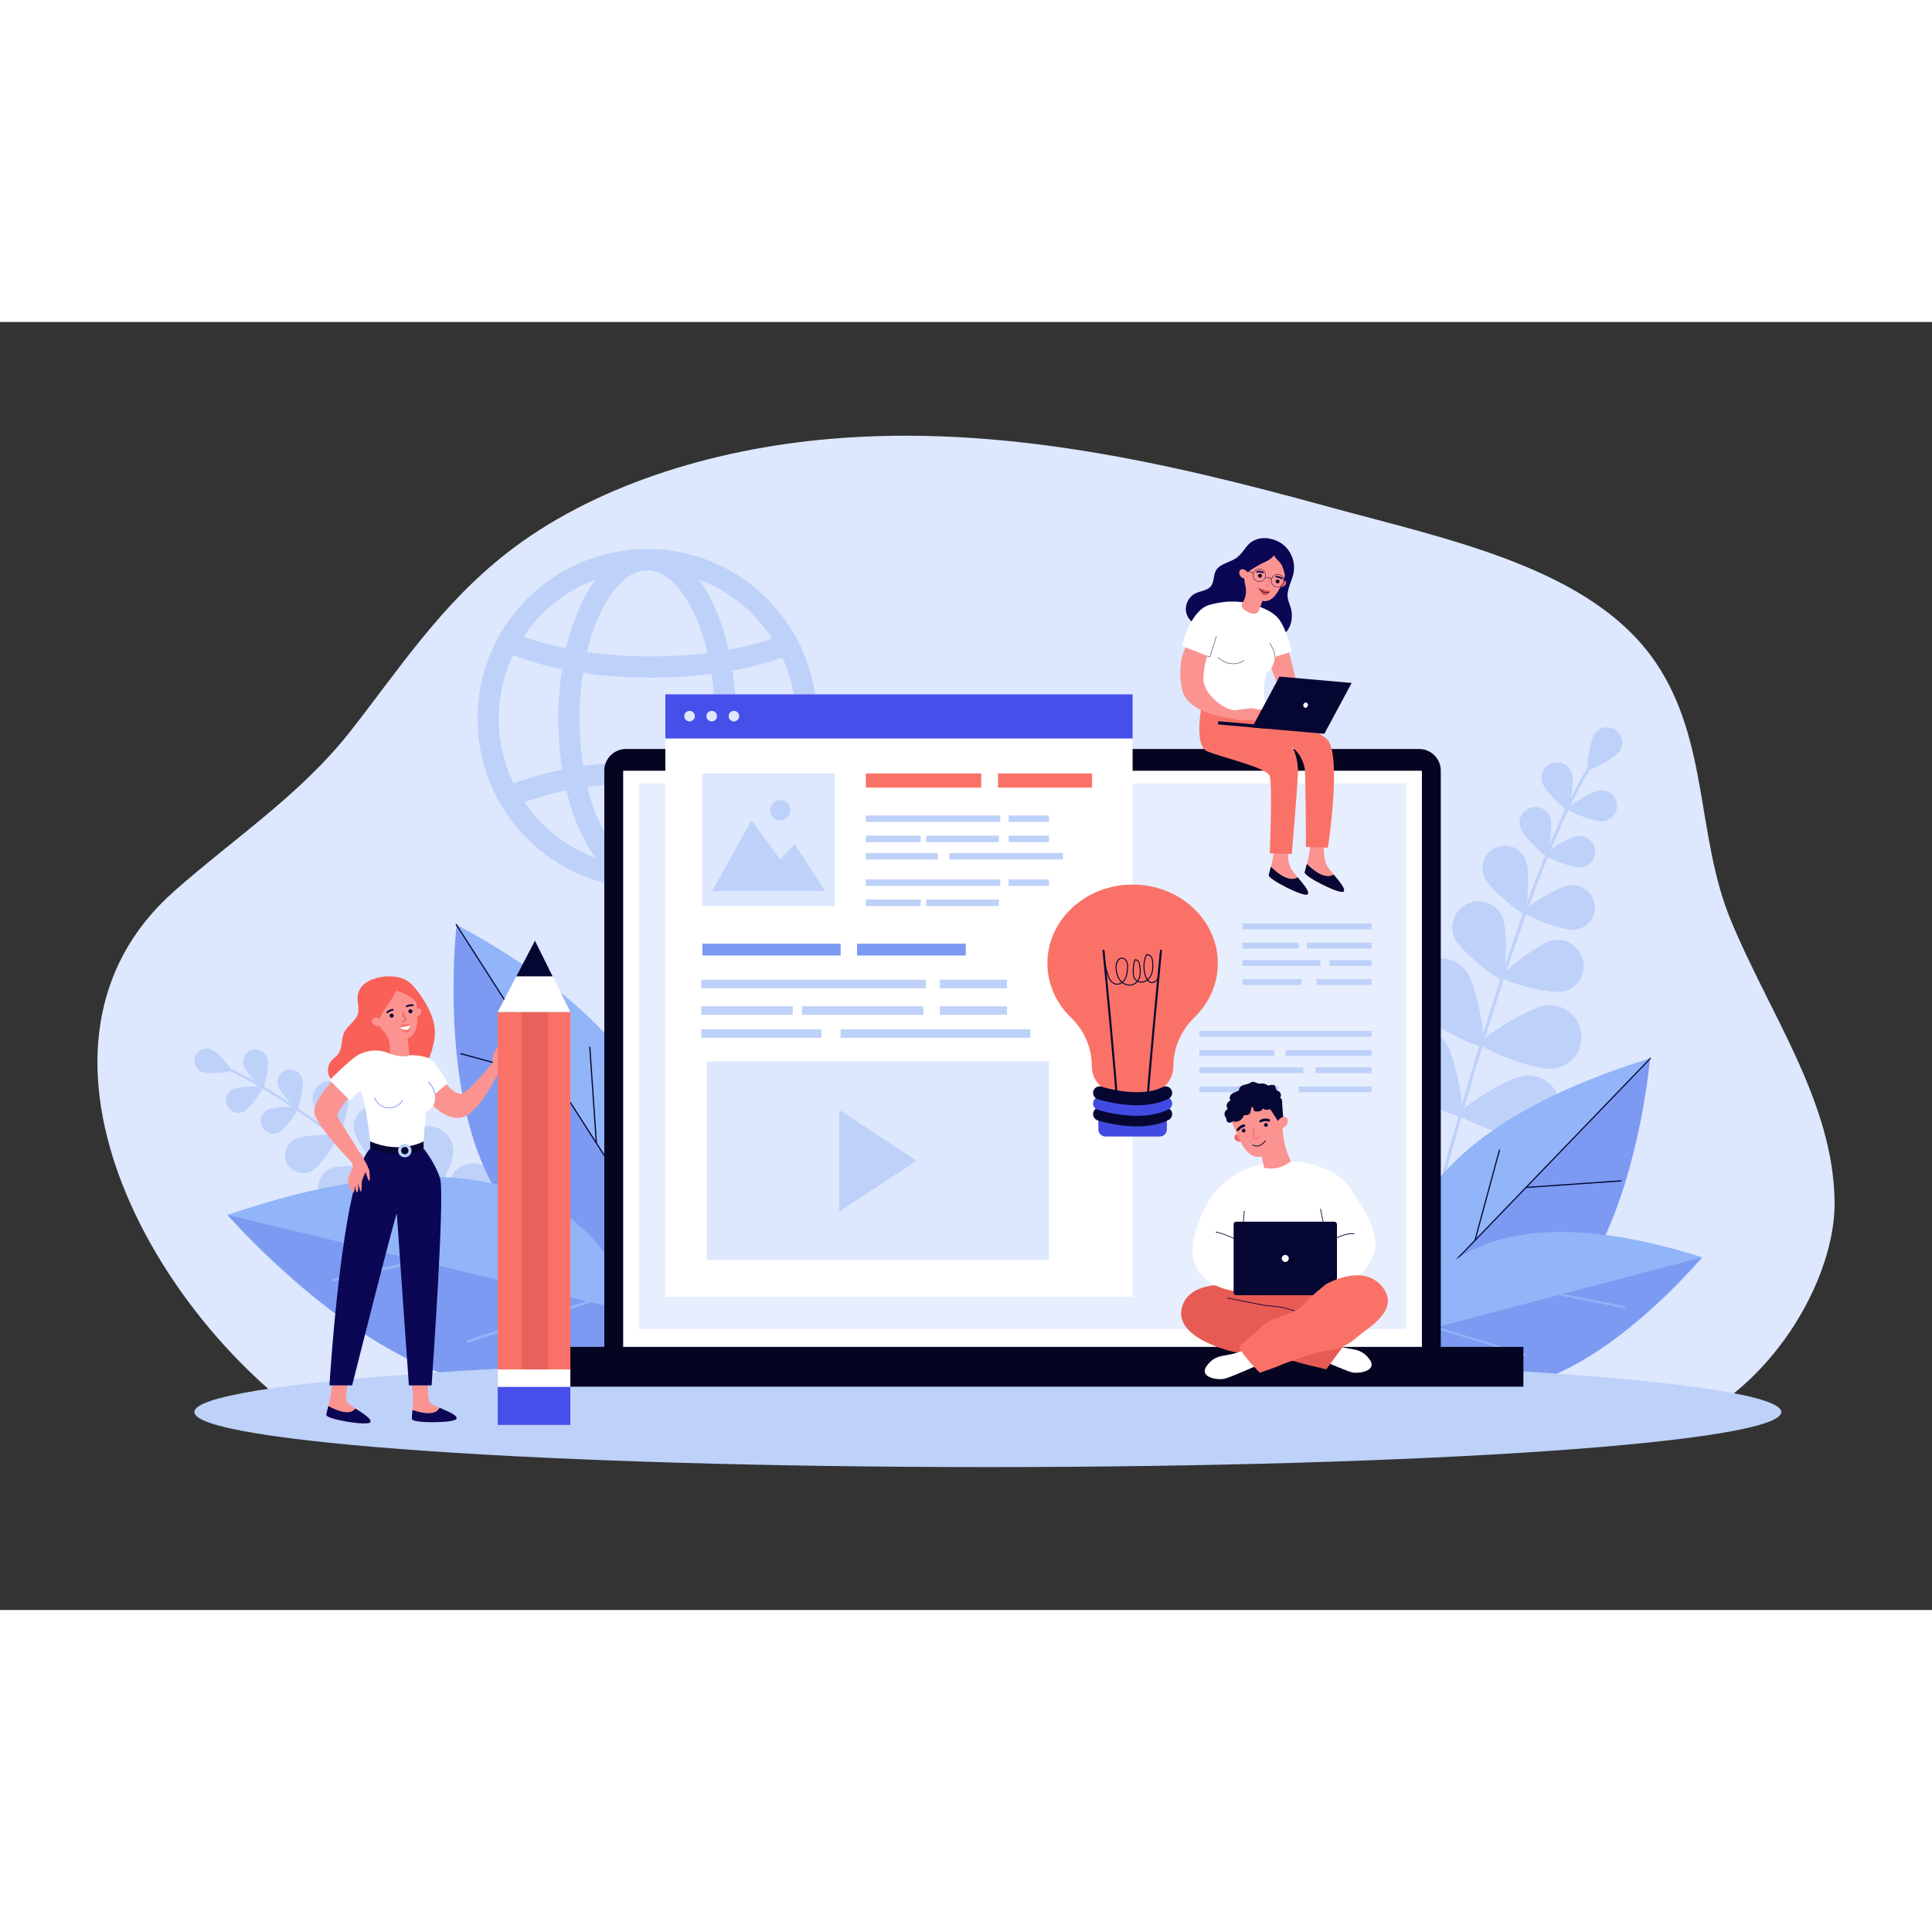 <svg width="1000" height="1000" viewBox="0 0 3000 2000" fill="none" xmlns="http://www.w3.org/2000/svg">
<rect x="0" y="0" width="3000" height="2000" fill="#333333" stroke="none"/>
<g id="AdobeStock_361853845 (2) [Converted]-01 1">
<g id="Group">
<path id="Vector" d="M2463.57 1744.76C2700.44 1748.89 2848.94 1513.57 2848.72 1368.89C2848.48 1212.6 2746.87 1073.47 2687.08 927.66C2634.1 798.47 2653.53 651.81 2571.78 529.88C2472.33 381.58 2248.8 338 2058.62 285.76C1812.77 218.23 1553.73 158.67 1288.4 181.56C1101.48 197.69 918.07 256.51 787.3 358.52C684.4 438.79 619.06 539.96 544.42 635.06C467.18 733.47 367.33 798.55 271.05 883.31C1.46 1120.66 234.07 1548.12 505.08 1724.23C505.07 1724.24 2462.77 1744.75 2463.57 1744.76Z" fill="#DDE7FE"/>
<g id="leafs-right">
<path id="Vector_2" d="M2234.04 1354.05C2233.88 1354.04 2233.72 1354.01 2233.56 1353.97C2232.28 1353.62 2231.52 1352.3 2231.87 1351.02C2322.74 1016.66 2407.23 780.06 2469.76 684.81C2471.15 682.69 2472.15 681.17 2472.53 680.4C2473.12 679.21 2474.56 678.72 2475.74 679.3C2476.93 679.89 2477.42 681.32 2476.84 682.51C2476.33 683.55 2475.37 685.02 2473.77 687.44C2411.51 782.29 2327.24 1018.4 2236.5 1352.28C2236.21 1353.41 2235.16 1354.12 2234.04 1354.05Z" fill="#BDD1F9"/>
<path id="Vector_3" d="M2514.66 666.54C2507.24 677.24 2468.98 697.54 2465.93 695.42C2462.88 693.3 2468.49 650.36 2475.91 639.66C2483.33 628.96 2498.02 626.3 2508.73 633.72C2519.43 641.15 2522.09 655.84 2514.66 666.54Z" fill="#BDD1F9"/>
<path id="Vector_4" d="M2440.66 700.45C2444.83 713.1 2437.86 756.86 2434.25 758.05C2430.64 759.24 2399.01 728.21 2394.84 715.56C2390.67 702.91 2397.54 689.27 2410.2 685.09C2422.84 680.92 2436.49 687.79 2440.66 700.45Z" fill="#BDD1F9"/>
<path id="Vector_5" d="M2488.91 775.35C2475.64 776.56 2434.58 759.92 2434.23 756.13C2433.88 752.34 2471.24 728.51 2484.51 727.3C2497.78 726.08 2509.52 735.86 2510.74 749.12C2511.95 762.4 2502.18 774.14 2488.91 775.35Z" fill="#BDD1F9"/>
<path id="Vector_6" d="M2332.63 923.33C2341.88 943.69 2338.16 1017.97 2332.35 1020.61C2326.54 1023.25 2268.15 977.19 2258.89 956.83C2249.64 936.47 2258.64 912.46 2279.01 903.21C2299.37 893.97 2323.38 902.97 2332.63 923.33Z" fill="#BDD1F9"/>
<path id="Vector_7" d="M2426.71 1039.6C2404.79 1044.03 2333.26 1023.68 2331.99 1017.42C2330.73 1011.16 2388.75 964.64 2410.67 960.21C2432.59 955.78 2453.95 969.96 2458.38 991.88C2462.81 1013.81 2448.63 1035.17 2426.71 1039.6Z" fill="#BDD1F9"/>
<path id="Vector_8" d="M2276.72 1007.83C2293.25 1029.64 2308.81 1119.31 2302.59 1124.03C2296.36 1128.75 2214.25 1089.5 2197.73 1067.68C2181.2 1045.87 2185.49 1014.78 2207.3 998.26C2229.11 981.73 2260.19 986.02 2276.72 1007.83Z" fill="#BDD1F9"/>
<path id="Vector_9" d="M2410.87 1159.71C2383.63 1162.34 2299.12 1128.56 2298.37 1120.79C2297.62 1113.01 2374.1 1063.69 2401.34 1061.06C2428.58 1058.43 2452.8 1078.38 2455.43 1105.62C2458.07 1132.87 2438.11 1157.08 2410.87 1159.71Z" fill="#BDD1F9"/>
<path id="Vector_10" d="M2243.63 1116.96C2260.16 1138.77 2275.72 1228.44 2269.5 1233.16C2263.27 1237.88 2181.16 1198.63 2164.64 1176.81C2148.11 1155 2152.4 1123.91 2174.21 1107.39C2196.02 1090.86 2227.11 1095.14 2243.63 1116.96Z" fill="#BDD1F9"/>
<path id="Vector_11" d="M2377.79 1268.84C2350.55 1271.47 2266.04 1237.69 2265.29 1229.92C2264.54 1222.15 2341.02 1172.82 2368.27 1170.19C2395.51 1167.56 2419.73 1187.51 2422.36 1214.75C2424.98 1241.99 2405.03 1266.21 2377.79 1268.84Z" fill="#BDD1F9"/>
<path id="Vector_12" d="M2168.4 1254.98C2191.99 1268.86 2240.54 1345.83 2236.58 1352.57C2232.62 1359.31 2141.75 1354.29 2118.16 1340.41C2094.57 1326.53 2086.69 1296.16 2100.57 1272.57C2114.44 1248.98 2144.81 1241.1 2168.4 1254.98Z" fill="#BDD1F9"/>
<path id="Vector_13" d="M2348.83 1376.67C2322.13 1382.68 2234.06 1359.74 2232.35 1352.12C2230.63 1344.5 2300.35 1286 2327.05 1279.99C2353.75 1273.97 2380.27 1290.74 2386.29 1317.44C2392.29 1344.13 2375.52 1370.65 2348.83 1376.67Z" fill="#BDD1F9"/>
<path id="Vector_14" d="M2407.36 769.84C2411.6 782.7 2404.52 827.15 2400.85 828.36C2397.18 829.57 2365.04 798.04 2360.81 785.19C2356.57 772.33 2363.56 758.47 2376.41 754.24C2389.26 749.99 2403.12 756.98 2407.36 769.84Z" fill="#BDD1F9"/>
<path id="Vector_15" d="M2454.65 846.81C2441.17 848.04 2399.45 831.13 2399.1 827.28C2398.75 823.43 2436.7 799.22 2450.18 797.99C2463.66 796.76 2475.59 806.68 2476.82 820.16C2478.06 833.65 2468.13 845.58 2454.65 846.81Z" fill="#BDD1F9"/>
<path id="Vector_16" d="M2368.95 834.48C2376.45 852.19 2371.6 915.96 2366.54 918.1C2361.49 920.24 2312.31 879.35 2304.81 861.64C2297.31 843.93 2305.59 823.49 2323.3 815.99C2341.02 808.49 2361.45 816.77 2368.95 834.48Z" fill="#BDD1F9"/>
<path id="Vector_17" d="M2444.85 943.68C2425.7 945.43 2366.43 921.41 2365.93 915.94C2365.43 910.47 2419.35 876.08 2438.5 874.32C2457.65 872.57 2474.6 886.67 2476.36 905.82C2478.11 924.98 2464 941.93 2444.85 943.68Z" fill="#BDD1F9"/>
</g>
<g id="leafs-left">
<path id="Vector_18" d="M807.6 1497.74C807.7 1497.66 807.79 1497.57 807.88 1497.47C808.58 1496.67 808.49 1495.45 807.69 1494.75C597.95 1312.41 436.08 1192.38 351.9 1156.78C350.03 1155.99 348.68 1155.42 348.09 1155.07C347.17 1154.54 345.99 1154.86 345.46 1155.77C344.93 1156.69 345.24 1157.87 346.16 1158.4C346.96 1158.86 348.26 1159.41 350.4 1160.32C434.22 1195.77 595.72 1315.57 805.16 1497.65C805.87 1498.28 806.89 1498.29 807.6 1497.74Z" fill="#BDD1F9"/>
<path id="Vector_19" d="M313.83 1164.64C323.55 1168.46 358.11 1164.93 359.2 1162.15C360.29 1159.37 337.39 1133.25 327.67 1129.43C317.95 1125.61 306.97 1130.39 303.15 1140.11C299.33 1149.83 304.11 1160.81 313.83 1164.64Z" fill="#BDD1F9"/>
<path id="Vector_20" d="M378.29 1154.23C381.15 1164.53 405.32 1190.58 408.26 1189.76C411.2 1188.94 418.44 1154.15 415.58 1143.85C412.72 1133.55 402.05 1127.53 391.75 1130.39C381.45 1133.25 375.43 1143.93 378.29 1154.23Z" fill="#BDD1F9"/>
<path id="Vector_21" d="M379.54 1225.68C388.93 1220.57 408.87 1191.16 407.41 1188.48C405.95 1185.8 370.42 1186.58 361.03 1191.69C351.64 1196.8 348.18 1208.55 353.28 1217.94C358.4 1227.33 370.15 1230.79 379.54 1225.68Z" fill="#BDD1F9"/>
<path id="Vector_22" d="M549.74 1254.61C552.66 1272.31 588.27 1320.16 593.32 1319.33C598.37 1318.5 616.75 1261.75 613.83 1244.05C610.91 1226.35 594.2 1214.37 576.5 1217.28C558.8 1220.19 546.82 1236.91 549.74 1254.61Z" fill="#BDD1F9"/>
<path id="Vector_23" d="M538.89 1374.08C555.48 1367.25 594.08 1321.78 592.13 1317.04C590.18 1312.3 530.75 1307.18 514.16 1314.01C497.57 1320.84 489.66 1339.82 496.49 1356.41C503.32 1373 522.3 1380.91 538.89 1374.08Z" fill="#BDD1F9"/>
<path id="Vector_24" d="M624.7 1285.99C623.41 1307.9 653.04 1374.62 659.3 1374.99C665.55 1375.36 702.78 1312.56 704.06 1290.65C705.35 1268.73 688.62 1249.93 666.71 1248.64C644.79 1247.36 625.98 1264.08 624.7 1285.99Z" fill="#BDD1F9"/>
<path id="Vector_25" d="M603.03 1447.08C622.36 1436.68 663.63 1376.46 660.66 1370.95C657.69 1365.43 584.7 1366.67 565.37 1377.07C546.04 1387.47 538.79 1411.57 549.19 1430.9C559.59 1450.24 583.7 1457.48 603.03 1447.08Z" fill="#BDD1F9"/>
<path id="Vector_26" d="M695.44 1343.97C694.15 1365.89 723.78 1432.6 730.03 1432.97C736.29 1433.34 773.51 1370.54 774.8 1348.63C776.09 1326.71 759.36 1307.91 737.45 1306.62C715.53 1305.34 696.72 1322.06 695.44 1343.97Z" fill="#BDD1F9"/>
<path id="Vector_27" d="M673.76 1505.07C693.09 1494.67 734.36 1434.45 731.39 1428.94C728.42 1423.42 655.43 1424.66 636.1 1435.06C616.77 1445.46 609.53 1469.56 619.93 1488.89C630.33 1508.23 654.43 1515.47 673.76 1505.07Z" fill="#BDD1F9"/>
<path id="Vector_28" d="M807.16 1402.42C797.62 1422.19 799.6 1495.17 805.25 1497.89C810.89 1500.61 869.23 1456.73 878.77 1436.96C888.31 1417.19 880.01 1393.43 860.24 1383.89C840.46 1374.35 816.7 1382.64 807.16 1402.42Z" fill="#BDD1F9"/>
<path id="Vector_29" d="M741.18 1564.03C761.66 1556.13 810.13 1501.54 807.88 1495.7C805.62 1489.85 733.05 1481.96 712.57 1489.86C692.09 1497.76 681.89 1520.77 689.79 1541.25C697.69 1561.73 720.7 1571.93 741.18 1564.03Z" fill="#BDD1F9"/>
<path id="Vector_30" d="M431.44 1185.62C434.35 1196.08 458.9 1222.55 461.89 1221.72C464.88 1220.89 472.23 1185.54 469.32 1175.08C466.41 1164.62 455.57 1158.5 445.11 1161.41C434.66 1164.32 428.53 1175.16 431.44 1185.62Z" fill="#BDD1F9"/>
<path id="Vector_31" d="M434.26 1258.04C443.8 1252.85 464.06 1222.96 462.58 1220.24C461.1 1217.52 425 1218.31 415.46 1223.5C405.92 1228.69 402.4 1240.63 407.59 1250.17C412.78 1259.7 424.72 1263.23 434.26 1258.04Z" fill="#BDD1F9"/>
<path id="Vector_32" d="M485.88 1211.58C488.78 1226.73 520.46 1267.08 524.79 1266.25C529.11 1265.42 543.65 1216.23 540.75 1201.08C537.85 1185.93 523.21 1176 508.06 1178.9C492.91 1181.79 482.98 1196.43 485.88 1211.58Z" fill="#BDD1F9"/>
<path id="Vector_33" d="M484 1318.24C497.55 1310.86 526.34 1268.41 524.23 1264.54C522.13 1260.67 470.84 1261.8 457.29 1269.17C443.74 1276.55 438.73 1293.51 446.11 1307.06C453.49 1320.61 470.45 1325.61 484 1318.24Z" fill="#BDD1F9"/>
</g>
<g id="top-left-bush">
<path id="Vector_34" d="M998.03 1452.57C998.03 1452.57 1195.26 1199.72 708.97 936.56C708.97 936.56 643.69 1502.3 998.03 1452.57Z" fill="#7C9AF2"/>
<path id="Vector_35" d="M708.44 935.59L1017.02 1416.88C1051.37 1338.84 1086.8 1140.34 708.44 935.59Z" fill="#91B5F8"/>
<path id="Vector_36" d="M1003.86 1397.47C1004.07 1397.5 1004.29 1397.45 1004.49 1397.33C1004.92 1397.05 1005.05 1396.48 1004.77 1396.04L709.22 935.08C708.94 934.65 708.36 934.52 707.93 934.8C707.5 935.08 707.37 935.65 707.65 936.09L1003.2 1397.05C1003.35 1397.29 1003.6 1397.44 1003.86 1397.47Z" fill="#060633"/>
<path id="Vector_37" d="M862.6 1177.15C863.05 1177.21 863.5 1176.93 863.62 1176.47C863.76 1175.97 863.46 1175.46 862.97 1175.33L716.2 1135.39C715.72 1135.23 715.19 1135.55 715.06 1136.04C714.92 1136.54 715.22 1137.05 715.71 1137.18L862.48 1177.12C862.52 1177.14 862.56 1177.15 862.6 1177.15Z" fill="#060633"/>
<path id="Vector_38" d="M925.91 1275.9C925.97 1275.91 926.03 1275.91 926.1 1275.91C926.61 1275.87 927 1275.43 926.97 1274.92L916.77 1125.95C916.73 1125.44 916.28 1125.04 915.78 1125.08C915.27 1125.12 914.88 1125.56 914.91 1126.07L925.11 1275.04C925.14 1275.49 925.48 1275.84 925.91 1275.9Z" fill="#060633"/>
</g>
<g id="bottom-left-bush">
<path id="Vector_39" d="M981.28 1537.44C981.28 1537.44 924.8 1191.78 353.16 1386.54C353.16 1386.54 758.37 1858.44 981.28 1537.44Z" fill="#91B5F8"/>
<path id="Vector_40" d="M353.16 1386.54L981.28 1537.44C981.28 1537.44 816.02 1875.84 353.16 1386.54Z" fill="#7C9AF2"/>
<path id="Vector_41" d="M517.99 1489.65C518.08 1489.64 518.16 1489.63 518.25 1489.61L663.79 1457.41C664.89 1457.16 665.59 1456.08 665.34 1454.97C665.1 1453.87 663.99 1453.19 662.9 1453.42L517.36 1485.63C516.26 1485.87 515.56 1486.96 515.81 1488.07C516.04 1489.07 516.98 1489.74 517.99 1489.65Z" fill="#91B5F8"/>
<path id="Vector_42" d="M726.92 1585.05C727.07 1585.04 727.22 1585.01 727.38 1584.95L914.74 1523.23C915.81 1522.88 916.39 1521.72 916.04 1520.65C915.69 1519.58 914.54 1518.99 913.46 1519.35L726.1 1581.07C725.03 1581.42 724.45 1582.58 724.8 1583.65C725.1 1584.58 725.99 1585.14 726.92 1585.05Z" fill="#91B5F8"/>
</g>
<g id="top-right-bush">
<path id="Vector_43" d="M2187.73 1582.07C2187.73 1582.07 2047.45 1303.02 2562.02 1144.19C2562.03 1144.19 2516.73 1697 2187.73 1582.07Z" fill="#7C9AF2"/>
<path id="Vector_44" d="M2562.72 1143.36L2176.39 1544.36C2158.42 1463.29 2162.35 1266.94 2562.72 1143.36Z" fill="#91B5F8"/>
<path id="Vector_45" d="M2192.65 1528.33C2192.44 1528.32 2192.24 1528.23 2192.08 1528.08C2191.72 1527.73 2191.71 1527.16 2192.06 1526.8L2562.07 1142.73C2562.42 1142.37 2563 1142.36 2563.35 1142.71C2563.71 1143.06 2563.72 1143.63 2563.37 1143.99L2193.36 1528.06C2193.17 1528.25 2192.9 1528.35 2192.65 1528.33Z" fill="#060633"/>
<path id="Vector_46" d="M2369.5 1344.76C2369.05 1344.73 2368.69 1344.38 2368.65 1343.92C2368.61 1343.42 2368.99 1342.99 2369.49 1342.95L2517.28 1332.73C2517.77 1332.67 2518.21 1333.07 2518.25 1333.57C2518.29 1334.07 2517.91 1334.5 2517.41 1334.54L2369.62 1344.76C2369.58 1344.77 2369.54 1344.76 2369.5 1344.76Z" fill="#060633"/>
<path id="Vector_47" d="M2290.24 1427.03C2290.18 1427.03 2290.12 1427.02 2290.06 1427C2289.58 1426.87 2289.29 1426.37 2289.42 1425.89L2327.5 1285.54C2327.63 1285.05 2328.14 1284.76 2328.61 1284.9C2329.09 1285.03 2329.38 1285.53 2329.25 1286.01L2291.17 1426.36C2291.06 1426.79 2290.66 1427.06 2290.24 1427.03Z" fill="#060633"/>
</g>
<g id="bottom-right-bush">
<path id="Vector_48" d="M2179.58 1574.28C2179.58 1574.28 2215.93 1316.97 2643.09 1452.27C2643.09 1452.27 2350.08 1808.82 2179.58 1574.28Z" fill="#91B5F8"/>
<path id="Vector_49" d="M2643.09 1452.27L2179.58 1574.28C2179.58 1574.28 2307.6 1822.65 2643.09 1452.27Z" fill="#7C9AF2"/>
<path id="Vector_50" d="M2522.48 1531.4C2522.41 1531.4 2522.35 1531.39 2522.29 1531.37L2413.81 1509.82C2412.99 1509.66 2412.45 1508.86 2412.62 1508.04C2412.78 1507.22 2413.59 1506.7 2414.4 1506.85L2522.88 1528.4C2523.7 1528.56 2524.24 1529.36 2524.07 1530.18C2523.92 1530.94 2523.22 1531.45 2522.48 1531.4Z" fill="#91B5F8"/>
<path id="Vector_51" d="M2369.03 1605.52C2368.92 1605.51 2368.8 1605.49 2368.69 1605.46L2228.72 1562.68C2227.92 1562.44 2227.47 1561.59 2227.71 1560.79C2227.95 1559.99 2228.79 1559.53 2229.6 1559.78L2369.57 1602.56C2370.37 1602.81 2370.82 1603.65 2370.58 1604.45C2370.37 1605.14 2369.71 1605.57 2369.03 1605.52Z" fill="#91B5F8"/>
</g>
<path id="globe" d="M1247.56 513.5C1246.81 511.72 1246.04 509.96 1245.25 508.2C1240.74 498.15 1235.63 488.43 1229.94 479.09C1219.08 461.26 1206.1 444.76 1191.13 429.8C1166.95 405.62 1138.79 386.63 1107.42 373.36C1075.36 359.8 1041.35 352.84 1006.28 352.67C1005.82 352.66 1005.36 352.66 1004.9 352.66C1004.44 352.66 1003.98 352.67 1003.52 352.67C968.46 352.84 934.44 359.8 902.38 373.36C871.02 386.63 842.86 405.62 818.68 429.8C804.93 443.55 792.86 458.59 782.57 474.77C776.69 484 771.39 493.61 766.7 503.57C765.15 506.84 763.67 510.15 762.25 513.5C748.51 545.98 741.55 580.47 741.55 616.01C741.55 651.55 748.51 686.04 762.25 718.52C763.94 722.51 765.71 726.45 767.59 730.33C772.36 740.25 777.74 749.82 783.7 759.01C793.74 774.52 805.43 788.97 818.68 802.22C842.86 826.4 871.02 845.39 902.38 858.66C934.44 872.22 968.46 879.18 1003.52 879.35C1003.98 879.36 1004.44 879.36 1004.9 879.36C1005.36 879.36 1005.82 879.35 1006.28 879.35C1041.34 879.18 1075.36 872.22 1107.42 858.66C1138.78 845.39 1166.94 826.4 1191.13 802.22C1205.59 787.76 1218.19 771.88 1228.82 754.74C1234.59 745.44 1239.78 735.76 1244.37 725.75C1245.47 723.36 1246.53 720.95 1247.56 718.52C1261.3 686.04 1268.26 651.55 1268.26 616.01C1268.26 580.47 1261.3 545.98 1247.56 513.5ZM1213.99 713.19C1190.8 704.87 1164.86 698.11 1137.03 693.06C1140.86 668.41 1142.84 642.5 1142.84 616.01C1142.84 590.34 1140.98 565.21 1137.38 541.25C1165.44 536.14 1191.58 529.29 1214.91 520.85C1215.73 522.65 1216.53 524.47 1217.3 526.3C1229.32 554.71 1235.4 584.89 1235.4 616.01C1235.4 647.14 1229.31 677.32 1217.3 705.72C1216.24 708.24 1215.13 710.72 1213.99 713.19ZM899.85 616.01C899.85 591.44 901.65 567.48 905.13 544.77C938.45 549.65 974.03 552.2 1010.57 552.2C1043.08 552.2 1074.86 550.18 1104.94 546.3C1108.27 568.56 1109.99 592 1109.99 616.02C1109.99 640.87 1108.15 665.1 1104.59 688.04C1074.61 684.18 1042.96 682.18 1010.57 682.18C974.17 682.18 938.7 684.7 905.49 689.56C901.77 666.16 899.85 641.41 899.85 616.01ZM1094.63 403.62C1122.08 415.23 1146.73 431.85 1167.9 453.02C1179.72 464.84 1190.13 477.75 1199.03 491.62C1178.52 498.72 1155.74 504.54 1131.33 508.98C1125.1 481.55 1116.44 456.24 1105.57 434.15C1099.21 421.22 1092.24 409.72 1084.78 399.72C1088.08 400.94 1091.36 402.25 1094.63 403.62ZM1041.5 400.95C1054.09 411.78 1066.05 428.28 1076.09 448.66C1085.56 467.91 1093.19 489.98 1098.79 513.97C1070.71 517.5 1041.02 519.34 1010.57 519.34C976.12 519.34 942.66 516.99 911.39 512.5C916.96 489.08 924.47 467.52 933.75 448.66C943.78 428.27 955.74 411.78 968.33 400.95C980.24 390.71 992.56 385.52 1004.91 385.52C1017.28 385.52 1029.58 390.71 1041.5 400.95ZM841.93 453.03C863.1 431.86 887.75 415.24 915.2 403.63C918.46 402.25 921.74 400.95 925.05 399.73C917.59 409.73 910.62 421.23 904.26 434.16C893.67 455.69 885.16 480.29 878.98 506.91C855.03 502.05 832.81 495.82 812.96 488.33C821.38 475.7 831.05 463.91 841.93 453.03ZM792.53 705.72C780.52 677.31 774.43 647.13 774.43 616.01C774.43 584.88 780.52 554.7 792.53 526.3C793.83 523.24 795.18 520.21 796.61 517.23C797 517.39 797.39 517.54 797.78 517.69C820.21 526.43 845.49 533.63 872.78 539.15C868.97 563.74 867 589.59 867 616.01C867 643.25 869.1 669.88 873.14 695.16C845.71 700.69 820.31 707.91 797.78 716.69C797.7 716.72 797.63 716.75 797.55 716.78C795.78 713.14 794.11 709.46 792.53 705.72ZM915.2 828.4C887.75 816.79 863.1 800.17 841.93 779C831.59 768.67 822.34 757.5 814.23 745.58C833.9 738.24 855.87 732.13 879.51 727.37C885.65 753.14 893.97 776.95 904.26 797.88C910.62 810.81 917.59 822.31 925.05 832.31C921.74 831.08 918.46 829.78 915.2 828.4ZM968.33 831.07C955.74 820.24 943.78 803.74 933.75 783.36C924.77 765.12 917.45 744.34 911.94 721.79C943.05 717.35 976.32 715.03 1010.57 715.03C1040.83 715.03 1070.34 716.84 1098.26 720.33C1092.71 743.44 1085.27 764.72 1076.1 783.35C1066.06 803.74 1054.1 820.23 1041.51 831.06C1029.6 841.3 1017.29 846.49 1004.93 846.49C992.56 846.5 980.24 841.31 968.33 831.07ZM1167.9 779C1146.73 800.17 1122.08 816.79 1094.63 828.4C1091.37 829.78 1088.09 831.08 1084.78 832.3C1092.24 822.3 1099.21 810.8 1105.57 797.87C1116.14 776.38 1124.63 751.85 1130.81 725.29C1154.92 729.65 1177.45 735.36 1197.78 742.32C1189.15 755.47 1179.17 767.72 1167.9 779Z" fill="#BDD1F9"/>
<path id="floor-shadow" d="M1533.92 1778.08C2214.38 1778.08 2766.01 1739.8 2766.01 1692.59C2766.01 1645.38 2214.38 1607.1 1533.92 1607.1C853.456 1607.1 301.83 1645.38 301.83 1692.59C301.83 1739.8 853.456 1778.08 1533.92 1778.08Z" fill="#BDD1F9"/>
<g id="laptop">
<path id="Vector_52" d="M2203.66 1628.97H971.94C953.47 1628.97 938.35 1613.86 938.35 1595.38V696.65C938.35 678.18 953.46 663.06 971.94 663.06H2203.66C2222.13 663.06 2237.25 678.17 2237.25 696.65V1595.38C2237.25 1613.86 2222.13 1628.97 2203.66 1628.97Z" fill="#050521"/>
<path id="Vector_53" d="M2207.95 696.82H967.65V1619.15H2207.95V696.82Z" fill="white"/>
<path id="Vector_54" d="M2365.52 1591.43H810.07V1653.26H2365.52V1591.43Z" fill="#050521"/>
<path id="Vector_55" d="M2183.51 716.41H992.08V1563.81H2183.51V716.41Z" fill="#E7EEFD"/>
</g>
<g id="girl-holding-pencil">
<g id="Group_2">
<path id="Vector_56" d="M555.32 1047.81C554.73 1056.68 558.16 1065.79 555.7 1074.32C552.43 1085.63 540.09 1091.91 534.84 1102.44C529.35 1113.48 532.24 1127.98 524.47 1137.55C521.71 1140.96 517.87 1143.32 514.93 1146.58C508.16 1154.09 507.35 1166.32 513.08 1174.65C519.46 1183.93 531.77 1187.18 543.03 1187.11C554.29 1187.04 565.47 1184.39 576.72 1184.92C588.16 1185.46 599.35 1189.3 610.8 1188.92C626.65 1188.4 641.49 1179.64 651.78 1167.58C662.07 1155.52 668.23 1140.42 672.17 1125.06C673.67 1119.2 674.87 1113.25 675.2 1107.21C676.49 1083.71 664.59 1061.53 650.82 1042.44C644.53 1033.73 637.43 1025.06 627.7 1020.5C605.6 1010.18 557.35 1017.14 555.32 1047.81Z" fill="#F96058"/>
<g id="Group_3">
<path id="Vector_57" d="M665.32 1635.7C665.32 1635.7 661.29 1675.44 669.41 1679.95C684.1 1688.11 711.21 1695.9 708.94 1702.91C706.67 1709.92 641.71 1710.19 639.91 1703.8C638.11 1697.41 645.39 1677.84 637.67 1639.76L665.32 1635.7Z" fill="#FB9391"/>
<path id="Vector_58" d="M640.55 1689.53C639.86 1696.65 639.26 1701.53 639.9 1703.8C641.7 1710.19 706.67 1709.92 708.93 1702.91C710.61 1697.71 696.27 1691.85 682.65 1686.01C679.44 1691.42 672.57 1699.85 640.55 1689.53Z" fill="#0B0755"/>
</g>
<g id="Group_4">
<path id="Vector_59" d="M543.47 1634.56C543.47 1634.56 532.74 1673.04 539.96 1678.86C553.05 1689.41 578.43 1701.69 575 1708.22C571.57 1714.74 507.51 1703.95 506.82 1697.34C506.13 1690.73 516.64 1672.69 515.52 1633.86L543.47 1634.56Z" fill="#FB9391"/>
<path id="Vector_60" d="M509.9 1683.39C508.01 1690.28 506.58 1694.99 506.83 1697.35C507.52 1703.96 571.58 1714.75 575.01 1708.23C577.55 1703.39 564.42 1695.17 552 1687.1C547.9 1691.87 539.7 1699.01 509.9 1683.39Z" fill="#0B0755"/>
</g>
<path id="Vector_61" d="M690.15 1180.12C690.15 1180.12 703.8 1198.4 715.17 1198.4C726.54 1198.4 765.21 1150.07 765.21 1150.07L774.31 1164.71C774.31 1164.71 741.9 1235.36 712.33 1235.93C682.76 1236.5 660.59 1203.52 661.16 1201.81C661.73 1200.1 680.49 1180.12 680.49 1180.12H690.15V1180.12Z" fill="#FB9391"/>
<path id="Vector_62" d="M657.74 1283.4C657.74 1283.4 675.38 1304.78 683.35 1329.79C691.31 1354.81 670.19 1651.22 670.19 1651.22H634.93C634.93 1651.22 616.23 1387.25 616.23 1384.9C616.23 1375.68 546.81 1651.22 546.81 1651.22H511.61C511.61 1651.22 530.66 1328.59 574.87 1283.39L616.24 1285.95L657.74 1283.4Z" fill="#0B0755"/>
<path id="Vector_63" d="M657.74 1272.31V1283.4C657.74 1283.4 636.7 1303.87 574.87 1283.4L574.73 1272.31L629.03 1268.9L657.74 1272.31Z" fill="#060633"/>
<path id="Vector_64" d="M636.72 1138.58C636.72 1138.58 658.63 1137.77 669.75 1145.44C677.71 1150.93 695.27 1181.9 695.27 1181.9L675.11 1199.04C675.11 1199.04 679.92 1217.73 661.14 1227.11L657.74 1272.32C657.74 1272.32 622.49 1292.79 574.72 1272.32C574.72 1272.32 565.62 1187.6 557.09 1194.99C548.56 1202.38 543.44 1208.92 543.44 1208.92L511.6 1177.36C511.6 1177.36 546.31 1142.58 557.8 1137.13C584.75 1124.34 606.54 1136.64 606.54 1136.64L636.72 1138.58Z" fill="white"/>
<path id="Vector_65" d="M540.47 1205.96C540.47 1205.96 521.99 1227.54 524.12 1233.5C526.25 1239.47 558.89 1288.63 563.25 1297.95C567.62 1307.27 566.34 1312.82 566.34 1312.82L549.71 1320.92C549.71 1320.92 548.85 1307.76 545.23 1303.89C541.61 1300.02 486.6 1243.3 487.88 1225.39C489.16 1207.48 514.41 1180.11 514.41 1180.11L540.47 1205.96Z" fill="#FB9391"/>
<g id="Group_5">
<path id="Vector_66" d="M646.34 1069.22C646.34 1069.22 648.75 1064.49 651.26 1066.02C657.65 1069.91 651.99 1076.69 648.23 1078.44L646.34 1069.22Z" fill="#FB9391"/>
<path id="Vector_67" d="M603.29 1020.07C585.46 1023.29 572.66 1039.64 573.76 1057.73C574.12 1063.68 575.9 1069.16 578.71 1073.91C585.08 1085.83 590.32 1095.42 596.24 1102.16C602.24 1108.99 605.63 1117.73 605.37 1126.82L605.11 1136C627.16 1144.04 635.77 1138.51 635.77 1138.51L632.71 1111.71C654.96 1106.44 647.2 1065.15 645.79 1052.84L645.76 1052.85C645.72 1052.39 645.69 1051.92 645.64 1051.46C643.28 1030.88 624.02 1016.32 603.29 1020.07Z" fill="#FB9391"/>
<path id="Vector_68" d="M604.61 1056.66C599.16 1064.83 593.29 1072.9 589.56 1081.96C589.15 1082.95 586.26 1090.42 587.42 1091.11C581.1 1087.35 576.62 1081.18 572.73 1074.94C565.98 1064.13 566 1050.21 571.44 1038.87C576.82 1027.66 587.24 1020.96 599.27 1018.58C612.17 1016.03 626.89 1018.78 636.09 1028.74C644.73 1038.09 646.55 1050.95 648.78 1062.96C646.27 1049.48 626.84 1041.44 615.35 1037.89C615.68 1037.99 608.55 1050.56 608.16 1051.18C607.01 1053.02 605.82 1054.84 604.61 1056.66Z" fill="#F96058"/>
<path id="Vector_69" d="M590.79 1082.71C590.08 1081.62 588.97 1080.85 587.71 1080.5C585.12 1079.79 580.63 1079.19 577.97 1082.54C574.07 1087.45 584.26 1098.11 592.35 1091.3C592.36 1091.3 594.58 1088.52 590.79 1082.71Z" fill="#FB9391"/>
<path id="Vector_70" d="M640.44 1070.24C640.41 1068.5 638.98 1067.12 637.24 1067.15C635.5 1067.18 634.12 1068.61 634.15 1070.35C634.18 1072.09 635.61 1073.47 637.35 1073.44C639.09 1073.41 640.47 1071.98 640.44 1070.24Z" fill="#060633"/>
<path id="Vector_71" d="M611.29 1076.93C611.26 1075.19 609.83 1073.81 608.09 1073.84C606.35 1073.87 604.97 1075.3 605 1077.04C605.03 1078.78 606.46 1080.16 608.2 1080.13C609.93 1080.1 611.32 1078.66 611.29 1076.93Z" fill="#060633"/>
<path id="Vector_72" d="M637.29 1092.31C637.29 1092.31 633.14 1089.32 631.55 1089.82C629.96 1090.32 629.14 1092.29 629.14 1092.29C629.14 1092.29 628.12 1090.38 626.16 1090.42C624.2 1090.46 620.15 1095.86 620.15 1095.86C620.15 1095.86 626 1104.3 631.89 1103.02C637.89 1101.72 637.23 1092.75 637.23 1092.75L637.29 1092.31Z" fill="#FA7267"/>
<path id="Vector_73" d="M601.44 1073.32C601.07 1073.37 600.68 1073.25 600.38 1072.98C599.85 1072.49 599.82 1071.66 600.31 1071.13C600.46 1070.97 604.02 1067.24 609.86 1066.76C610.58 1066.7 611.21 1067.23 611.27 1067.96C611.33 1068.68 610.74 1069.33 610.08 1069.37C605.21 1069.78 602.25 1072.88 602.22 1072.92C602.02 1073.15 601.74 1073.28 601.44 1073.32Z" fill="#060633"/>
<path id="Vector_74" d="M631.49 1064.05C631.12 1064.01 630.76 1063.81 630.54 1063.47C630.14 1062.87 630.31 1062.06 630.91 1061.66C631.09 1061.54 635.38 1058.75 641.22 1059.67C641.94 1059.78 642.42 1060.45 642.31 1061.17C642.2 1061.88 641.5 1062.38 640.81 1062.26C635.98 1061.5 632.38 1063.82 632.34 1063.85C632.09 1064.02 631.78 1064.09 631.49 1064.05Z" fill="#060633"/>
<path id="Vector_75" d="M626.73 1087.24C630.36 1086.25 631.28 1083.33 631.21 1081.72C631.2 1081.44 631.08 1081.17 630.88 1080.97C627.1 1077.3 626.76 1071.34 626.76 1071.28C626.73 1070.67 626.21 1070.2 625.61 1070.23C625.01 1070.26 624.53 1070.77 624.56 1071.38C624.57 1071.65 624.91 1077.9 628.99 1082.19C628.87 1083.08 628.21 1085.11 624.67 1085.34C624.05 1085.38 623.6 1085.9 623.64 1086.51C623.68 1087.12 624.2 1087.58 624.81 1087.54C625.52 1087.5 626.16 1087.39 626.73 1087.24Z" fill="#EA6868"/>
<path id="Vector_76" d="M637.29 1092.31L620.15 1095.86C620.15 1095.86 626.57 1100.07 631.22 1099.37C635.87 1098.68 637.29 1092.31 637.29 1092.31Z" fill="#FAFAFC"/>
</g>
<g id="Group_6">
<path id="Vector_77" d="M557.2 1288.27C557.2 1288.27 571.64 1308.53 570.17 1313.24C568.7 1317.95 562.51 1331.2 562.04 1333.53C561.56 1335.86 561.85 1348.41 560.57 1350.36C559.29 1352.31 556.22 1336.9 556.22 1336.9C556.22 1336.9 557 1350.41 554.64 1351.26C552.29 1352.11 550.2 1337.69 550.2 1337.69C550.2 1337.69 551.42 1351.36 549.12 1351.43C546.81 1351.51 545.45 1338.25 545.45 1338.25C545.45 1338.25 546.25 1348.88 544.42 1348.9C542.59 1348.92 538.52 1331.54 542.1 1325.43C550.56 1310.99 548.08 1303.27 548.08 1303.27L557.2 1288.27Z" fill="#FB9391"/>
<path id="Vector_78" d="M566.49 1302.87C566.49 1302.87 573.66 1314.91 573.75 1319.5C573.84 1324.09 575.16 1333.4 573.19 1333.37C571.22 1333.34 568.54 1320.45 567.13 1319.91C565.71 1319.36 565.69 1313.53 565.69 1313.53L566.49 1302.87Z" fill="#FB9391"/>
</g>
<path id="Vector_79" d="M603.44 1220.87C587.45 1220.87 580.78 1204.88 580.72 1204.72C580.6 1204.42 580.74 1204.07 581.05 1203.95C581.35 1203.83 581.7 1203.97 581.82 1204.28C581.88 1204.43 588.26 1219.69 603.45 1219.69C618.69 1219.69 624.56 1208.61 624.62 1208.5C624.77 1208.21 625.13 1208.09 625.42 1208.24C625.71 1208.39 625.82 1208.75 625.68 1209.04C625.6 1209.16 619.4 1220.87 603.44 1220.87Z" fill="#7C9AF2"/>
<path id="Vector_80" d="M675.11 1199.63C674.82 1199.63 674.56 1199.41 674.52 1199.11C674.51 1199 673.13 1188.32 664.87 1180.55C664.63 1180.33 664.62 1179.95 664.84 1179.71C665.07 1179.47 665.44 1179.46 665.68 1179.68C674.27 1187.76 675.64 1198.51 675.7 1198.96C675.74 1199.29 675.51 1199.58 675.18 1199.62C675.16 1199.63 675.13 1199.63 675.11 1199.63Z" fill="#7C9AF2"/>
<path id="Vector_81" d="M628.56 1297.08C622.81 1297.08 618.13 1292.4 618.13 1286.65C618.13 1280.9 622.81 1276.22 628.56 1276.22C634.31 1276.22 638.99 1280.9 638.99 1286.65C638.99 1292.41 634.31 1297.08 628.56 1297.08ZM628.56 1280.96C625.42 1280.96 622.87 1283.51 622.87 1286.65C622.87 1289.79 625.42 1292.34 628.56 1292.34C631.7 1292.34 634.25 1289.79 634.25 1286.65C634.25 1283.52 631.7 1280.96 628.56 1280.96Z" fill="#BDD1F9"/>
</g>
<path id="Vector_82" d="M771.78 1140.28C772.52 1139.25 783.89 1123 783.89 1123L798.14 1143.05L778.92 1160.31L771.78 1140.28Z" fill="#FB9391"/>
<path id="Vector_83" d="M765.21 1150.06C765.21 1150.06 763.96 1139.1 767.5 1133.78C771.05 1128.46 778.13 1114.88 780.2 1119.31C782.27 1123.74 776.38 1136.24 776.66 1139.54C776.94 1142.84 789.68 1153.09 774.31 1164.7C758.93 1176.31 765.21 1150.06 765.21 1150.06Z" fill="#FB9391"/>
</g>
<g id="girl-with-laptop">
<path id="Vector_84" d="M2056.41 806.8C2056.41 806.8 2052.59 833.51 2062.13 846.86C2071.67 860.21 2091.38 879.29 2086.29 884.38C2081.2 889.47 2024.61 860.85 2025.88 854.49C2027.15 848.13 2036.05 822.06 2034.15 806.8H2056.41Z" fill="#FB9391"/>
<path id="Vector_85" d="M2029.32 841.58C2027.77 847.47 2026.34 852.24 2025.89 854.5C2024.62 860.86 2081.21 889.47 2086.3 884.39C2090.07 880.62 2080.21 869.15 2070.96 858.03C2065.76 861.29 2052.58 864.77 2029.32 841.58Z" fill="#060633"/>
<path id="Vector_86" d="M2000.55 811.12C2000.55 811.12 1996.73 837.83 2006.27 851.18C2015.81 864.53 2035.52 883.61 2030.43 888.7C2025.34 893.79 1968.75 865.17 1970.02 858.81C1971.29 852.45 1980.19 826.38 1978.29 811.12H2000.55V811.12Z" fill="#FB9391"/>
<path id="Vector_87" d="M1992.76 345.93C2005.49 356.29 2011.82 373.94 2008.59 390.04C2005.95 403.15 1997.51 415.55 1999.63 428.76C2000.42 433.71 2002.67 438.29 2004.11 443.1C2006.58 451.35 2006.6 460.33 2004.18 468.59C2002.51 474.28 1999.52 479.84 1994.61 483.17C1991.25 485.44 1987.25 486.52 1983.3 487.45C1974.76 489.47 1965.95 490.98 1957.22 490.05C1948.49 489.12 1939.76 485.49 1934.19 478.7C1930.44 474.13 1927.83 468 1922.3 465.92C1920.41 465.21 1918.36 465.07 1916.34 464.93C1908.52 464.41 1900.57 463.9 1892.91 465.55C1884.74 467.31 1877.06 471.49 1868.71 471.79C1856.77 472.22 1845.11 463.54 1842.11 451.98C1839.1 440.42 1845.06 427.16 1855.69 421.72C1864.11 417.41 1875.3 417.22 1880.83 409.55C1885.47 403.11 1884 394 1887.55 386.9C1893.72 374.56 1911.17 373.77 1921.76 364.93C1932.02 356.37 1936.71 343.59 1949.78 338.12C1963.43 332.39 1981.67 336.9 1992.76 345.93Z" fill="#0B0755"/>
<path id="Vector_88" d="M1866.5 592.34C1866.5 592.34 1853.11 657.39 1874.43 666.56C1895.75 675.72 1967.43 691.86 1971.72 704.98C1976.01 718.1 1971.72 825.11 1971.72 825.11L2005.83 826.12C2005.83 826.12 2016.49 705.26 2015.5 693.54C2013.21 666.57 2005.75 659.83 2005.75 659.83C2005.75 659.83 2021.59 669.8 2025.88 693.11C2027.78 703.45 2027.81 815.2 2027.81 815.2L2061.9 816.2C2061.9 816.2 2085.25 666.99 2059.18 646.48C2033.11 625.97 1961.68 596.25 1961.68 596.25L1866.5 592.34Z" fill="#FA7267"/>
<path id="Vector_89" d="M1999.81 505.33L2015.5 568.61L1990.91 574.55C1990.91 574.55 1974.8 546.79 1969.29 521.03C1963.77 495.27 1999.81 505.33 1999.81 505.33Z" fill="#FB9391"/>
<path id="Vector_90" d="M1946.61 439.31C1946.61 439.31 1973.95 445.67 1986.03 461.57C1998.11 477.47 2005.74 511.8 2005.74 511.8L1979.67 520.07C1979.67 520.07 1978.4 539.15 1966.32 544.23C1966.32 544.23 1958.69 574.12 1966.32 599.55C1966.32 599.55 1902.1 618.63 1862.67 599.55L1859.49 513.07L1835.33 502.9C1835.33 502.9 1848.05 447.58 1877.93 439.31C1907.82 431.05 1930.15 433.59 1946.61 439.31Z" fill="white"/>
<path id="Vector_91" d="M1841.1 505.33L1874.44 518.48C1874.44 518.48 1866.51 545.68 1869.06 559.49C1873.12 581.49 1903.56 603.77 1918.51 602.81L1917.83 616.01C1917.83 616.01 1843.61 611.32 1835.34 569.67C1827.06 528.02 1841.1 505.33 1841.1 505.33Z" fill="#FB9391"/>
<path id="Vector_92" d="M1979.67 520.51H1979.66C1979.42 520.5 1979.22 520.3 1979.23 520.06C1979.44 510.98 1971.44 499.14 1971.36 499.02C1971.22 498.82 1971.28 498.54 1971.48 498.41C1971.68 498.27 1971.96 498.32 1972.09 498.53C1972.43 499.02 1980.33 510.73 1980.11 520.09C1980.11 520.32 1979.91 520.51 1979.67 520.51Z" fill="#485F73"/>
<path id="Vector_93" d="M1914.9 531.16C1908.11 531.16 1899.81 528.9 1891 521.36C1890.81 521.2 1890.79 520.92 1890.95 520.74C1891.11 520.56 1891.39 520.53 1891.57 520.69C1912.99 539.01 1931.21 525.47 1931.39 525.33C1931.58 525.18 1931.86 525.22 1932.01 525.41C1932.16 525.6 1932.12 525.88 1931.93 526.03C1931.82 526.12 1925.04 531.16 1914.9 531.16Z" fill="#485F73"/>
<path id="Vector_94" d="M1878.85 520.51C1878.8 520.51 1878.75 520.5 1878.7 520.48L1874.28 518.89C1874.05 518.81 1873.93 518.55 1874.01 518.32C1874.09 518.09 1874.35 517.97 1874.58 518.05L1878.57 519.48L1888.32 487.81C1888.39 487.58 1888.63 487.44 1888.87 487.52C1889.1 487.59 1889.23 487.84 1889.16 488.07L1879.27 520.18C1879.23 520.3 1879.15 520.39 1879.05 520.45C1878.99 520.5 1878.92 520.51 1878.85 520.51Z" fill="#485F73"/>
<path id="Vector_95" d="M1990.58 402.87C1990.58 402.87 1994.69 399.91 1996.15 402.29C1999.88 408.38 1992.12 411.67 1988.16 411.51L1990.58 402.87Z" fill="#EA6868"/>
<path id="Vector_96" d="M1975.46 342.4C1958.92 337.37 1940.93 345.66 1933.99 361.49C1931.71 366.7 1930.82 372.12 1931.14 377.38C1931.35 390.27 1931.62 400.69 1933.7 408.99C1935.81 417.41 1934.88 426.29 1930.7 433.9L1929.03 436.94C1927.45 439.82 1928.11 443.42 1930.6 445.57C1938.3 452.2 1944.8 453.18 1948.87 452.86C1951.48 452.65 1953.72 450.94 1954.65 448.5L1960.49 433C1981.67 438.22 1993.07 399.8 1997.24 388.74L1997.21 388.73C1997.38 388.32 1997.55 387.91 1997.71 387.49C2004.69 368.99 1994.69 348.25 1975.46 342.4Z" fill="#FB9391"/>
<path id="Vector_97" d="M1960.79 374.31C1955.33 376.84 1950.21 380.03 1945.1 383.21C1939.7 386.57 1934.06 390.18 1931.03 395.78C1927.3 389.84 1926.19 382.65 1925.6 375.66C1925.33 372.42 1925.16 369.12 1925.86 365.94C1926.86 361.44 1929.53 357.53 1932.15 353.74C1935.53 348.85 1939.11 343.77 1944.36 340.98C1947.84 339.13 1951.81 338.43 1955.74 338.14C1964.9 337.46 1974.35 338.97 1982.42 343.37C1990.49 347.77 1997.05 355.2 1999.51 364.05C2002.68 375.45 1998.97 387.5 1995.29 398.75C1995.91 393.74 1994.32 388.75 1992.76 383.95C1991.74 380.83 1990.69 377.64 1988.71 375.03C1985.32 370.57 1983.85 370.71 1978.06 362.51C1973.46 368.54 1967.62 371.14 1960.79 374.31Z" fill="#0B0755"/>
<path id="Vector_98" d="M1937.56 390.12C1937.43 388.88 1936.83 387.75 1935.91 386.9C1934.02 385.16 1930.47 382.71 1926.76 384.39C1921.31 386.86 1925.32 400.34 1935.15 398.1C1935.15 398.09 1938.24 396.69 1937.56 390.12Z" fill="#FB9391"/>
<path id="Vector_99" d="M1986.55 404.16C1987.28 402.67 1986.67 400.87 1985.18 400.14C1983.69 399.41 1981.89 400.02 1981.16 401.51C1980.43 403 1981.04 404.8 1982.53 405.53C1984.02 406.26 1985.82 405.65 1986.55 404.16Z" fill="#050521"/>
<path id="Vector_100" d="M1959.15 395.42C1959.88 393.93 1959.27 392.13 1957.78 391.4C1956.29 390.67 1954.49 391.28 1953.76 392.77C1953.03 394.26 1953.64 396.06 1955.13 396.79C1956.61 397.52 1958.41 396.9 1959.15 395.42Z" fill="#050521"/>
<path id="Vector_101" d="M1971.34 419.18C1971.34 419.18 1969.47 416.63 1967.88 416.57C1966.29 416.51 1964.93 418.03 1964.93 418.03C1964.93 418.03 1964.61 415.99 1962.84 415.4C1961.07 414.81 1955.64 414.61 1955.64 414.61C1955.64 414.61 1957.87 423.65 1963.6 424C1969.34 424.35 1971.18 419.42 1971.18 419.42L1971.34 419.18Z" fill="#DD4E4E"/>
<path id="Vector_102" d="M1965.38 420.7C1958.86 420.07 1954.35 413.7 1954.29 413.61C1954.16 413.42 1954.21 413.15 1954.4 413.02C1954.59 412.89 1954.86 412.93 1954.99 413.13C1955.29 413.56 1962.33 423.48 1971.49 418.56C1971.7 418.45 1971.95 418.53 1972.06 418.73C1972.17 418.94 1972.1 419.19 1971.89 419.3C1969.58 420.55 1967.38 420.9 1965.38 420.7Z" fill="#050521"/>
<path id="Vector_103" d="M1951.42 389.06C1951.09 388.92 1950.83 388.63 1950.72 388.26C1950.53 387.6 1950.91 386.91 1951.57 386.71C1951.77 386.65 1956.52 385.35 1961.53 387.82C1962.15 388.12 1962.41 388.87 1962.1 389.49C1961.8 390.11 1960.99 390.35 1960.43 390.06C1956.25 388.01 1952.31 389.09 1952.26 389.1C1951.97 389.2 1951.67 389.17 1951.42 389.06Z" fill="#0B0755"/>
<path id="Vector_104" d="M1981.03 396.66C1980.73 396.46 1980.53 396.13 1980.49 395.75C1980.42 395.06 1980.92 394.45 1981.61 394.38C1981.81 394.36 1986.68 393.9 1991.21 397.26C1991.76 397.67 1991.88 398.45 1991.47 399.01C1991.06 399.57 1990.25 399.67 1989.72 399.27C1985.97 396.49 1981.9 396.86 1981.86 396.87C1981.56 396.89 1981.27 396.81 1981.03 396.66Z" fill="#0B0755"/>
<path id="Vector_105" d="M1967.51 409.16C1966.67 409.16 1965.69 408.97 1964.56 408.47C1964.34 408.37 1964.23 408.11 1964.33 407.89C1964.43 407.67 1964.69 407.56 1964.91 407.66C1968.83 409.36 1970.49 407.03 1970.86 406.39C1969.17 401.11 1971.6 395.68 1971.7 395.45C1971.8 395.23 1972.07 395.13 1972.28 395.23C1972.5 395.33 1972.6 395.59 1972.5 395.82C1972.47 395.87 1970.06 401.29 1971.75 406.29C1971.79 406.4 1971.78 406.51 1971.73 406.62C1971.73 406.66 1970.53 409.16 1967.51 409.16Z" fill="#EA6868"/>
<path id="Vector_106" d="M1917.82 616.01C1917.82 616.01 1921.02 618.06 1925.09 618.24C1929.17 618.42 1941.22 617.32 1943.17 617.6C1945.12 617.88 1954.8 621.63 1956.68 621.18C1958.55 620.73 1947.43 614.02 1947.43 614.02C1947.43 614.02 1957.73 618.42 1959.05 616.82C1960.37 615.22 1949.74 609.55 1949.74 609.55C1949.74 609.55 1960.2 612.74 1960.91 610.97C1961.62 609.2 1951.52 606.01 1951.52 606.01C1951.52 606.01 1961.09 607.43 1961.62 606.01C1962.15 604.59 1948.33 599.45 1942.48 599.81C1936.63 600.16 1918.52 602.81 1918.52 602.81L1917.82 616.01Z" fill="#FB9391"/>
<path id="Vector_107" d="M1973.46 845.89C1971.91 851.78 1970.48 856.55 1970.03 858.81C1968.76 865.17 2025.35 893.78 2030.44 888.7C2034.21 884.93 2024.35 873.46 2015.1 862.34C2009.9 865.61 1996.72 869.09 1973.46 845.89Z" fill="#060633"/>
<g id="Group_7">
<path id="Vector_108" d="M2098.84 560.49L1986.72 550.61L1944.33 629.54L2056.45 639.42L2098.84 560.49Z" fill="#060633"/>
<path id="Vector_109" d="M1966.7 626.508L1891.65 619.892L1891.21 624.853L1966.27 631.468L1966.7 626.508Z" fill="#060633"/>
</g>
<g id="Group_8">
<path id="Vector_110" d="M1950.93 402.38C1949.22 401.53 1947.79 400.2 1946.79 398.52C1945.4 396.2 1945 393.48 1945.67 390.85C1947.04 385.44 1952.55 382.15 1957.96 383.51C1963.37 384.88 1966.66 390.39 1965.3 395.8C1964.64 398.42 1963 400.63 1960.68 402.02C1958.36 403.41 1955.64 403.81 1953.01 403.14C1952.28 402.96 1951.58 402.7 1950.93 402.38ZM1959.73 384.83C1959.13 384.53 1958.48 384.29 1957.8 384.11C1952.72 382.83 1947.54 385.92 1946.26 391C1945.64 393.46 1946.01 396.02 1947.32 398.2C1948.62 400.38 1950.69 401.92 1953.15 402.54C1955.61 403.16 1958.17 402.79 1960.35 401.49C1962.53 400.19 1964.07 398.12 1964.69 395.66C1965.8 391.26 1963.63 386.78 1959.73 384.83Z" fill="#060633"/>
<path id="Vector_111" d="M1979.3 410.87C1977.59 410.02 1976.16 408.69 1975.16 407.01C1973.77 404.69 1973.37 401.97 1974.04 399.34C1975.41 393.93 1980.92 390.63 1986.33 392C1988.95 392.66 1991.16 394.3 1992.54 396.63C1993.93 398.95 1994.33 401.68 1993.66 404.3C1993 406.92 1991.36 409.13 1989.03 410.52C1986.71 411.91 1983.99 412.31 1981.36 411.64C1980.65 411.45 1979.96 411.2 1979.3 410.87ZM1988.12 393.33C1987.51 393.02 1986.86 392.78 1986.17 392.61C1981.09 391.33 1975.91 394.42 1974.63 399.5C1973.35 404.58 1976.44 409.76 1981.52 411.04C1983.98 411.66 1986.54 411.29 1988.72 409.98C1990.9 408.68 1992.44 406.61 1993.06 404.15C1993.68 401.69 1993.31 399.13 1992.01 396.95C1991.07 395.37 1989.73 394.13 1988.12 393.33Z" fill="#060633"/>
<path id="Vector_112" d="M1934.62 385.86L1934.84 385.28L1946.33 389.61L1946.11 390.19L1934.62 385.86Z" fill="#060633"/>
<path id="Vector_113" d="M1964.67 397.26L1964.51 396.66C1971.36 394.8 1974.5 399.49 1974.53 399.53L1974.01 399.87C1973.89 399.69 1971.07 395.53 1964.67 397.26Z" fill="#060633"/>
</g>
<path id="Vector_114" d="M2023.84 594.1C2024.42 591.9 2026.46 590.53 2028.4 591.04C2030.34 591.55 2031.44 593.74 2030.86 595.94C2030.28 598.14 2028.24 599.51 2026.3 599C2024.36 598.49 2023.26 596.29 2023.84 594.1Z" fill="white"/>
</g>
<g id="pencil">
<path id="Vector_115" d="M885.62 1071.38H772.91V1653.59H885.62V1071.38Z" fill="#FA7267"/>
<path id="Vector_116" d="M851.11 1071.38H810.17V1654.56H851.11V1071.38Z" fill="#E8615B"/>
<path id="Vector_117" d="M830.65 960.7L772.91 1071.38H885.62L830.65 960.7Z" fill="white"/>
<path id="Vector_118" d="M830.65 960.7L801.78 1016.04H858.13L830.65 960.7Z" fill="#060633"/>
<path id="Vector_119" d="M885.62 1648.94H772.91V1712.6H885.62V1648.94Z" fill="#474FEA"/>
<path id="Vector_120" d="M885.62 1626.5H772.91V1653.6H885.62V1626.5Z" fill="white"/>
</g>
<g id="page-inside-laptop">
<path id="Vector_121" d="M1758.72 578.12H1033.18V1513.48H1758.72V578.12Z" fill="white"/>
<path id="Vector_122" d="M1758.72 578.12H1033.18V646.75H1758.72V578.12Z" fill="#474FEA"/>
<g id="Group_9">
<path id="Vector_123" d="M1062.52 612.02C1062.52 607.49 1066.19 603.82 1070.73 603.82C1075.26 603.82 1078.93 607.49 1078.93 612.02C1078.93 616.55 1075.26 620.23 1070.73 620.23C1066.19 620.23 1062.52 616.56 1062.52 612.02Z" fill="#DDE7FE"/>
<path id="Vector_124" d="M1096.96 612.02C1096.96 607.49 1100.63 603.82 1105.16 603.82C1109.69 603.82 1113.37 607.49 1113.37 612.02C1113.37 616.55 1109.7 620.23 1105.16 620.23C1100.63 620.23 1096.96 616.56 1096.96 612.02Z" fill="#DDE7FE"/>
<path id="Vector_125" d="M1131.4 612.02C1131.4 607.49 1135.07 603.82 1139.61 603.82C1144.14 603.82 1147.81 607.49 1147.81 612.02C1147.81 616.55 1144.14 620.23 1139.61 620.23C1135.07 620.23 1131.4 616.56 1131.4 612.02Z" fill="#DDE7FE"/>
</g>
<g id="Group_10">
<path id="Vector_126" d="M1296.35 701.21H1090.68V906.87H1296.35V701.21Z" fill="#DDE7FE"/>
<g id="Group_11">
<path id="Vector_127" d="M1106.12 883.38L1166.87 773.86L1211.54 834.78L1233.85 810.4L1281.11 883.38H1106.12Z" fill="#BDD1F9"/>
<path id="Vector_128" d="M1195.82 758.13C1195.82 749.45 1202.86 742.41 1211.54 742.41C1220.22 742.41 1227.26 749.45 1227.26 758.13C1227.26 766.81 1220.22 773.85 1211.54 773.85C1202.86 773.85 1195.82 766.82 1195.82 758.13Z" fill="#BDD1F9"/>
</g>
</g>
<path id="Vector_129" d="M1695.77 700.99H1549.71V723.03H1695.77V700.99Z" fill="#FA7267"/>
<path id="Vector_130" d="M1523.63 700.99H1344.49V723.03H1523.63V700.99Z" fill="#FA7267"/>
<g id="Group_12">
<path id="Vector_131" d="M1553.27 766.3H1344.49V776.38H1553.27V766.3Z" fill="#BDD1F9"/>
<path id="Vector_132" d="M1628.82 766.3H1566.29V776.38H1628.82V766.3Z" fill="#BDD1F9"/>
<path id="Vector_133" d="M1429.54 797.54H1344.49V807.62H1429.54V797.54Z" fill="#BDD1F9"/>
<path id="Vector_134" d="M1550.98 797.54H1438.17V807.62H1550.98V797.54Z" fill="#BDD1F9"/>
<path id="Vector_135" d="M1628.82 797.54H1566.29V807.62H1628.82V797.54Z" fill="#BDD1F9"/>
<path id="Vector_136" d="M1456.3 824.56H1344.49V834.64H1456.3V824.56Z" fill="#BDD1F9"/>
<path id="Vector_137" d="M1650.57 824.56H1474.11V834.64H1650.57V824.56Z" fill="#BDD1F9"/>
</g>
<g id="Group_13">
<path id="Vector_138" d="M1553.27 865.55H1344.49V875.63H1553.27V865.55Z" fill="#BDD1F9"/>
<path id="Vector_139" d="M1628.82 865.55H1566.29V875.63H1628.82V865.55Z" fill="#BDD1F9"/>
<path id="Vector_140" d="M1429.54 896.8H1344.49V906.88H1429.54V896.8Z" fill="#BDD1F9"/>
<path id="Vector_141" d="M1550.98 896.8H1438.17V906.88H1550.98V896.8Z" fill="#BDD1F9"/>
</g>
<g id="Group_14">
<path id="Vector_142" d="M1437.55 1021.33H1089.01V1034.62H1437.55V1021.33Z" fill="#BDD1F9"/>
<path id="Vector_143" d="M1563.66 1021.33H1459.27V1034.62H1563.66V1021.33Z" fill="#BDD1F9"/>
<path id="Vector_144" d="M1230.99 1062.54H1089.01V1075.83H1230.99V1062.54Z" fill="#BDD1F9"/>
<path id="Vector_145" d="M1433.73 1062.54H1245.4V1075.83H1433.73V1062.54Z" fill="#BDD1F9"/>
<path id="Vector_146" d="M1563.66 1062.54H1459.27V1075.83H1563.66V1062.54Z" fill="#BDD1F9"/>
<path id="Vector_147" d="M1275.66 1098.16H1089.01V1111.45H1275.66V1098.16Z" fill="#BDD1F9"/>
<path id="Vector_148" d="M1599.97 1098.16H1305.39V1111.45H1599.97V1098.16Z" fill="#BDD1F9"/>
</g>
<path id="Vector_149" d="M1628.82 1148.39H1097.48V1456.37H1628.82V1148.39Z" fill="#DDE7FE"/>
<path id="Vector_150" d="M1303.19 1223.48V1381.28L1423.1 1302.38L1303.19 1223.48Z" fill="#BDD1F9"/>
<path id="Vector_151" d="M1305.39 965.34H1090.62V983.7H1305.39V965.34Z" fill="#7C9AF2"/>
<path id="Vector_152" d="M1499.65 965.34H1330.78V983.7H1499.65V965.34Z" fill="#7C9AF2"/>
</g>
<g id="text-lines">
<g id="Group_15">
<path id="Vector_153" d="M2129.88 934.09H1929.19V943.06H2129.88V934.09Z" fill="#BDD1F9"/>
<path id="Vector_154" d="M2016.55 963.88H1929.19V972.85H2016.55V963.88Z" fill="#BDD1F9"/>
<path id="Vector_155" d="M2129.87 963.88H2029.53V972.85H2129.87V963.88Z" fill="#BDD1F9"/>
<path id="Vector_156" d="M2050.21 990.74H1929.19V999.71H2050.21V990.74Z" fill="#BDD1F9"/>
<path id="Vector_157" d="M2129.88 990.74H2064.37V999.71H2129.88V990.74Z" fill="#BDD1F9"/>
<path id="Vector_158" d="M2021.1 1020.37H1929.19V1029.34H2021.1V1020.37Z" fill="#BDD1F9"/>
<path id="Vector_159" d="M2129.88 1020.37H2044.57V1029.34H2129.88V1020.37Z" fill="#BDD1F9"/>
</g>
<g id="Group_16">
<path id="Vector_160" d="M2129.87 1100.76H1862.35V1109.73H2129.87V1100.76Z" fill="#BDD1F9"/>
<path id="Vector_161" d="M1978.8 1130.55H1862.35V1139.52H1978.8V1130.55Z" fill="#BDD1F9"/>
<path id="Vector_162" d="M2129.88 1130.55H1996.12V1139.52H2129.88V1130.55Z" fill="#BDD1F9"/>
<path id="Vector_163" d="M2023.67 1157.41H1862.35V1166.38H2023.67V1157.41Z" fill="#BDD1F9"/>
<path id="Vector_164" d="M2129.88 1157.41H2042.55V1166.38H2129.88V1157.41Z" fill="#BDD1F9"/>
<path id="Vector_165" d="M1984.87 1187.04H1862.35V1196.01H1984.87V1187.04Z" fill="#BDD1F9"/>
<path id="Vector_166" d="M2129.87 1187.04H2016.15V1196.01H2129.87V1187.04Z" fill="#BDD1F9"/>
</g>
</g>
<g id="lightbulb">
<path id="Vector_167" d="M1891.02 995.74C1891.02 928.26 1831.78 873.56 1758.71 873.56C1685.64 873.56 1626.4 928.26 1626.4 995.74C1626.4 1028.47 1640.34 1058.19 1663.03 1080.12C1683.59 1099.99 1695.41 1127.21 1695.41 1155.8C1695.41 1178.93 1714.16 1197.68 1737.29 1197.68H1780.14C1803.27 1197.68 1822.02 1178.93 1822.02 1155.8C1822.02 1127.21 1833.84 1099.99 1854.4 1080.12C1877.09 1058.2 1891.02 1028.47 1891.02 995.74Z" fill="#FA7267"/>
<path id="Vector_168" d="M1781.92 1212.9C1781.1 1212.9 1780.41 1212.26 1780.37 1211.43C1779.64 1197.81 1800.29 985.02 1801.17 975.97C1801.25 975.11 1802.01 974.48 1802.87 974.57C1803.73 974.65 1804.35 975.41 1804.27 976.27C1804.06 978.48 1782.77 1197.88 1783.49 1211.26C1783.54 1212.12 1782.88 1212.85 1782.02 1212.9C1781.98 1212.9 1781.95 1212.9 1781.92 1212.9Z" fill="#060633"/>
<path id="Vector_169" d="M1734.33 1212.9C1734.3 1212.9 1734.27 1212.9 1734.24 1212.9C1733.38 1212.85 1732.72 1212.12 1732.77 1211.26C1733.49 1197.88 1712.2 978.48 1711.99 976.27C1711.91 975.41 1712.53 974.65 1713.39 974.57C1714.25 974.48 1715.01 975.11 1715.09 975.97C1715.97 985.02 1736.62 1197.81 1735.88 1211.43C1735.83 1212.26 1735.15 1212.9 1734.33 1212.9Z" fill="#060633"/>
<path id="Vector_170" d="M1754.12 1030.51C1750.09 1030.51 1745.91 1029.08 1742.44 1026.39C1739.93 1028.19 1736.92 1029.31 1733.67 1029.01C1729.25 1028.61 1724.99 1025.58 1722.27 1020.9C1719.93 1016.87 1716.22 1003.15 1715.22 998.43C1715.13 998.01 1715.4 997.59 1715.82 997.51C1716.23 997.42 1716.65 997.69 1716.74 998.11C1717.78 1003 1721.45 1016.39 1723.61 1020.12C1726.08 1024.36 1729.89 1027.11 1733.81 1027.46C1736.51 1027.7 1739.06 1026.82 1741.22 1025.36C1741.21 1025.35 1741.21 1025.35 1741.2 1025.34C1735.5 1020.13 1733.38 1012.81 1732.6 1007.59C1731.63 1001.04 1732.45 995.6 1735.06 991.42C1736.27 989.48 1737.71 988.16 1739.33 987.49C1743.48 985.78 1748.3 988.72 1750.19 992.56C1752.06 996.35 1751.87 1000.67 1751.53 1004.78C1751.1 1009.89 1750.4 1015.75 1747.57 1020.71C1746.62 1022.37 1745.3 1024.01 1743.71 1025.39C1748.49 1028.94 1754.65 1029.97 1759.54 1027.88C1761.61 1027 1763.46 1025.59 1765 1023.77C1763.04 1022.59 1761.44 1020.93 1760.48 1018.92C1759.38 1016.61 1759.11 1014.07 1758.98 1011.67C1758.6 1004.46 1759.38 997.28 1761.31 990.33C1761.38 990.08 1761.57 989.88 1761.82 989.8C1764.27 989.01 1766.74 990.48 1768 992.17C1769.32 993.93 1769.82 996.1 1770.22 998.17C1771.17 1003.07 1772.08 1009.47 1770.68 1015.59C1770.02 1018.45 1768.88 1021.05 1767.36 1023.25C1770.02 1024.38 1773.19 1024.63 1776.13 1023.72C1777.72 1023.23 1779.23 1022.45 1780.62 1021.43C1779.55 1019.8 1778.8 1018.05 1778.3 1016.69C1774.33 1005.7 1774.68 993.23 1779.24 982.47C1779.32 982.27 1779.49 982.11 1779.7 982.04C1783.06 980.87 1786.56 982.94 1788.29 985.6C1790.07 988.34 1790.45 991.66 1790.67 994.57C1791.05 999.64 1791.21 1006.24 1788.97 1012.42C1787.62 1016.16 1785.44 1019.36 1782.76 1021.7C1784.11 1023.37 1785.89 1024.75 1788.17 1024.95C1790.06 1025.1 1791.73 1024.39 1792.81 1023.75C1796.56 1021.55 1798.79 1016.84 1798.1 1012.54C1798.03 1012.12 1798.32 1011.71 1798.74 1011.65C1799.17 1011.58 1799.56 1011.87 1799.63 1012.3C1800.43 1017.29 1797.95 1022.55 1793.59 1025.1C1791.76 1026.17 1789.84 1026.65 1788.03 1026.5C1785.24 1026.27 1783.11 1024.67 1781.52 1022.69C1779.99 1023.81 1778.33 1024.67 1776.58 1025.21C1773.17 1026.26 1769.48 1025.92 1766.4 1024.51C1764.66 1026.64 1762.53 1028.3 1760.14 1029.31C1758.27 1030.12 1756.22 1030.51 1754.12 1030.51ZM1741.92 988.55C1741.25 988.55 1740.58 988.67 1739.93 988.94C1738.62 989.48 1737.42 990.6 1736.39 992.25C1734.02 996.05 1733.24 1001.28 1734.14 1007.36C1734.88 1012.33 1736.89 1019.28 1742.25 1024.18C1742.33 1024.25 1742.4 1024.32 1742.49 1024.39C1744.03 1023.1 1745.31 1021.53 1746.22 1019.93C1748.9 1015.25 1749.57 1009.58 1749.98 1004.64C1750.31 1000.75 1750.49 996.67 1748.8 993.24C1747.53 990.68 1744.72 988.55 1741.92 988.55ZM1762.7 991.19C1760.9 997.85 1760.17 1004.71 1760.54 1011.59C1760.66 1013.83 1760.91 1016.19 1761.89 1018.25C1762.75 1020.04 1764.19 1021.51 1765.96 1022.55C1767.43 1020.47 1768.54 1017.99 1769.16 1015.25C1770.49 1009.42 1769.61 1003.23 1768.69 998.48C1768.33 996.59 1767.88 994.61 1766.76 993.11C1765.87 991.91 1764.21 990.92 1762.7 991.19ZM1780.54 983.43C1776.26 993.75 1775.98 1005.66 1779.77 1016.18C1780.15 1017.23 1780.83 1018.87 1781.85 1020.45C1784.28 1018.29 1786.26 1015.35 1787.51 1011.9C1789.65 1006.01 1789.5 999.61 1789.12 994.7C1788.92 991.99 1788.57 988.89 1786.99 986.47C1785.68 984.46 1783.03 982.77 1780.54 983.43Z" fill="#060633"/>
<path id="Vector_171" d="M1800.77 1264.79H1716.66C1710.52 1264.79 1705.54 1259.81 1705.54 1253.67V1234.41H1811.89V1253.67C1811.89 1259.81 1806.91 1264.79 1800.77 1264.79Z" fill="#424BE1"/>
<path id="Vector_172" d="M1765.26 1249.11C1733.94 1249.11 1706.06 1240.18 1704.3 1239.61C1698.98 1237.87 1696.08 1232.16 1697.82 1226.84C1699.56 1221.52 1705.27 1218.62 1710.59 1220.36C1711.52 1220.66 1769.33 1239 1805.47 1220.93C1810.47 1218.43 1816.56 1220.46 1819.06 1225.46C1821.56 1230.46 1819.53 1236.55 1814.53 1239.05C1799.38 1246.6 1781.84 1249.11 1765.26 1249.11Z" fill="#060633"/>
<path id="Vector_173" d="M1765.26 1232.65C1733.94 1232.65 1706.06 1223.72 1704.3 1223.15C1698.98 1221.41 1696.08 1215.7 1697.82 1210.38C1699.56 1205.06 1705.27 1202.16 1710.59 1203.9C1711.52 1204.2 1769.33 1222.54 1805.47 1204.47C1810.47 1201.97 1816.56 1204 1819.06 1209C1821.56 1214 1819.53 1220.09 1814.53 1222.59C1799.38 1230.14 1781.84 1232.65 1765.26 1232.65Z" fill="#424BE1"/>
<path id="Vector_174" d="M1765.26 1216.19C1733.94 1216.19 1706.06 1207.26 1704.3 1206.69C1698.98 1204.95 1696.08 1199.24 1697.82 1193.92C1699.56 1188.6 1705.27 1185.7 1710.59 1187.44C1711.52 1187.74 1769.33 1206.08 1805.47 1188.01C1810.47 1185.51 1816.56 1187.54 1819.06 1192.54C1821.56 1197.54 1819.53 1203.63 1814.53 1206.13C1799.38 1213.68 1781.84 1216.19 1765.26 1216.19Z" fill="#060633"/>
</g>
<g id="boy-with-laptop">
<path id="Vector_175" d="M2045.57 1609.13C2045.57 1609.13 2089.23 1628.47 2099.21 1630.96C2109.19 1633.45 2141.63 1629.09 2125.41 1609.13C2109.19 1589.17 2095.47 1599.77 2066.15 1584.8C2036.83 1569.83 2045.57 1609.13 2045.57 1609.13Z" fill="white"/>
<path id="Vector_176" d="M1935.35 1498.57C1935.35 1498.57 1852.54 1480.32 1836.17 1527.11C1819.8 1573.9 1900.56 1595.79 1915.55 1599.16C1930.54 1602.53 1964.98 1605.4 1972.78 1607.89C1980.58 1610.39 2009.58 1612.88 2013.64 1614.75C2017.69 1616.62 2059.49 1626.29 2059.49 1626.29L2090.68 1583.56L2058.24 1555.93L2044.4 1505.06L1935.35 1498.57Z" fill="#E85B54"/>
<path id="Vector_177" d="M1998.04 1303.49C1998.04 1303.49 2065.41 1299.75 2098.16 1347.47C2130.91 1395.19 2156.17 1438.23 2111.26 1479.4C2066.35 1520.57 2003.66 1499.98 2003.66 1499.98L1920.39 1505.13C1920.39 1505.13 1834.31 1499.05 1854.89 1418.58C1875.46 1338.11 1925.68 1305.36 1998.04 1303.49Z" fill="white"/>
<path id="Vector_178" d="M2071.95 1397.05H1919.6C1917.36 1397.05 1915.54 1398.87 1915.54 1401.11V1507.15C1915.54 1509.39 1917.36 1511.21 1919.6 1511.21H2071.95C2074.19 1511.21 2076.01 1509.39 2076.01 1507.15V1401.11C2076.01 1398.87 2074.19 1397.05 2071.95 1397.05Z" fill="#060633"/>
<path id="Vector_179" d="M1954.99 1619.12C1954.99 1619.12 1911.33 1638.46 1901.35 1640.95C1891.37 1643.44 1858.93 1639.08 1875.15 1619.12C1891.37 1599.16 1905.09 1609.76 1934.41 1594.79C1963.73 1579.82 1954.99 1619.12 1954.99 1619.12Z" fill="white"/>
<path id="Vector_180" d="M2044.35 1443.91C2044.2 1443.91 2044.05 1443.85 2043.94 1443.73C2043.74 1443.51 2043.76 1443.16 2043.99 1442.96C2079.8 1411.34 2102 1415.06 2102.93 1415.23C2103.22 1415.28 2103.42 1415.57 2103.36 1415.86C2103.31 1416.15 2103.02 1416.35 2102.73 1416.29C2102.51 1416.25 2080.08 1412.54 2044.71 1443.77C2044.61 1443.87 2044.48 1443.91 2044.35 1443.91Z" fill="#060633"/>
<path id="Vector_181" d="M1945.64 1443.91C1945.5 1443.91 1945.36 1443.86 1945.26 1443.75C1922.72 1421.21 1888.33 1413.56 1887.99 1413.49C1887.7 1413.43 1887.51 1413.14 1887.57 1412.85C1887.63 1412.56 1887.93 1412.37 1888.21 1412.43C1888.56 1412.51 1923.25 1420.21 1946.02 1442.99C1946.23 1443.2 1946.23 1443.54 1946.02 1443.76C1945.92 1443.86 1945.78 1443.91 1945.64 1443.91Z" fill="#060633"/>
<path id="Vector_182" d="M2056.05 1404.81C2055.8 1404.81 2055.57 1404.63 2055.52 1404.38L2049.91 1377.51C2049.85 1377.22 2050.04 1376.93 2050.33 1376.87C2050.62 1376.8 2050.91 1377 2050.97 1377.29L2056.58 1404.16C2056.64 1404.45 2056.45 1404.74 2056.16 1404.8C2056.12 1404.81 2056.08 1404.81 2056.05 1404.81Z" fill="#060633"/>
<path id="Vector_183" d="M1929.73 1410.23C1929.72 1410.23 1929.7 1410.23 1929.69 1410.23C1929.39 1410.21 1929.17 1409.94 1929.19 1409.65L1931.53 1380.64C1931.55 1380.34 1931.84 1380.12 1932.11 1380.14C1932.41 1380.16 1932.63 1380.42 1932.61 1380.72L1930.27 1409.73C1930.25 1410.01 1930.01 1410.23 1929.73 1410.23Z" fill="#060633"/>
<path id="Vector_184" d="M1924.18 1263.04C1924.18 1263.04 1919.09 1260.05 1917.65 1262.98C1913.99 1270.46 1922.78 1273.47 1927.36 1272.86L1924.18 1263.04Z" fill="#EA6868"/>
<path id="Vector_185" d="M2029.85 1542.31C2029.82 1542.31 2029.78 1542.31 2029.74 1542.3C2025.73 1541.5 2015.81 1538.23 2007.05 1535.35C2002.17 1533.74 1997.95 1532.36 1995.62 1531.68C1989.27 1529.84 1962.54 1527.36 1962.27 1527.33C1961.71 1527.22 1911.78 1517.33 1906.22 1516.09C1905.93 1516.02 1905.74 1515.73 1905.81 1515.44C1905.88 1515.15 1906.15 1514.97 1906.46 1515.03C1912 1516.26 1961.93 1526.16 1962.43 1526.26C1963.48 1526.35 1989.48 1528.77 1995.92 1530.64C1998.27 1531.32 2002.5 1532.71 2007.39 1534.32C2015.68 1537.05 2026 1540.44 2029.95 1541.24C2030.24 1541.3 2030.44 1541.58 2030.38 1541.88C2030.33 1542.13 2030.1 1542.31 2029.85 1542.31Z" fill="#060633"/>
<path id="Vector_186" d="M2004.6 1303.35C1996.18 1286.34 1991.84 1267.64 1991.61 1248.67C1991.53 1242.24 1991.03 1235.04 1990.39 1226.92C1990.16 1220.27 1988.28 1213.56 1984.5 1207.36C1974.33 1190.68 1953.19 1183.75 1935.11 1191.16C1913.41 1200.06 1904.07 1225.25 1914.2 1245.98C1914.43 1246.45 1914.67 1246.9 1914.92 1247.36L1914.88 1247.37C1920.71 1259.28 1933.08 1302.87 1959.26 1295.78L1962.85 1313.46C1962.86 1313.46 1984.03 1319.45 2004.6 1303.35Z" fill="#FB9391"/>
<path id="Vector_187" d="M1928.48 1256.88C1927.77 1255.43 1928.37 1253.68 1929.82 1252.97C1931.27 1252.26 1933.02 1252.86 1933.73 1254.31C1934.44 1255.76 1933.84 1257.51 1932.39 1258.22C1930.93 1258.93 1929.18 1258.33 1928.48 1256.88Z" fill="#060633"/>
<path id="Vector_188" d="M1963.16 1248.04C1962.45 1246.59 1963.05 1244.84 1964.5 1244.13C1965.95 1243.42 1967.7 1244.02 1968.41 1245.47C1969.12 1246.92 1968.52 1248.67 1967.07 1249.38C1965.62 1250.09 1963.86 1249.49 1963.16 1248.04Z" fill="#060633"/>
<path id="Vector_189" d="M1951.36 1280.19C1949.35 1280.19 1947.2 1279.7 1944.96 1278.49C1944.64 1278.32 1944.53 1277.92 1944.7 1277.61C1944.87 1277.29 1945.27 1277.18 1945.58 1277.35C1955.99 1282.97 1964.04 1271.68 1964.38 1271.19C1964.59 1270.89 1964.99 1270.83 1965.29 1271.03C1965.58 1271.24 1965.66 1271.64 1965.45 1271.94C1965.37 1272.03 1959.57 1280.19 1951.36 1280.19Z" fill="#060633"/>
<path id="Vector_190" d="M1990.82 1212.25L1992.93 1240.79L1985.73 1242.69L1966.4 1213.14L1990.82 1212.25Z" fill="#060633"/>
<path id="Vector_191" d="M1984.33 1242.41C1984.34 1240.96 1984.92 1239.57 1985.89 1238.49C1987.89 1236.27 1991.74 1233.02 1996.24 1234.57C2002.84 1236.83 1999.67 1252.93 1988.01 1251.41C1988.01 1251.4 1984.27 1250.11 1984.33 1242.41Z" fill="#FB9391"/>
<path id="Vector_192" d="M1949.99 1268.72C1949.25 1268.72 1948.45 1268.61 1947.58 1268.36C1946.43 1268.03 1945.77 1267.6 1945.44 1266.98C1944.97 1266.11 1945.27 1265.09 1945.66 1263.8C1946.38 1261.41 1947.47 1257.8 1945.36 1251.58C1945.24 1251.24 1945.43 1250.87 1945.77 1250.75C1946.11 1250.63 1946.48 1250.82 1946.6 1251.16C1948.85 1257.78 1947.64 1261.78 1946.92 1264.17C1946.61 1265.21 1946.38 1265.96 1946.59 1266.35C1946.74 1266.63 1947.2 1266.88 1947.95 1267.1C1952.58 1268.45 1954.84 1264.99 1954.94 1264.84C1955.13 1264.54 1955.53 1264.45 1955.83 1264.64C1956.13 1264.83 1956.23 1265.23 1956.04 1265.53C1956.01 1265.58 1953.99 1268.72 1949.99 1268.72Z" fill="#EA6868"/>
<path id="Vector_193" d="M1957.56 1242.84C1956.89 1242.84 1956.23 1242.49 1955.87 1241.86C1955.33 1240.93 1955.65 1239.74 1956.58 1239.2C1963.81 1235.02 1970.64 1237.8 1970.93 1237.92C1971.92 1238.34 1972.39 1239.48 1971.97 1240.47C1971.56 1241.46 1970.42 1241.93 1969.43 1241.52C1969.2 1241.43 1964.04 1239.4 1958.53 1242.58C1958.23 1242.76 1957.89 1242.84 1957.56 1242.84Z" fill="#060633"/>
<path id="Vector_194" d="M1922.26 1256.18C1921.86 1256.18 1921.46 1256.06 1921.11 1255.8C1920.24 1255.16 1920.05 1253.94 1920.69 1253.08C1925.05 1247.13 1931.02 1246.02 1931.27 1245.97C1932.34 1245.78 1933.34 1246.49 1933.53 1247.55C1933.72 1248.61 1933.02 1249.62 1931.96 1249.81C1931.88 1249.82 1927.22 1250.76 1923.84 1255.38C1923.46 1255.9 1922.86 1256.18 1922.26 1256.18Z" fill="#060633"/>
<path id="Vector_195" d="M1987.9 1204.38C1990.38 1200.97 1988.57 1195.37 1984.57 1194.05C1984.02 1193.87 1983.44 1193.75 1982.97 1193.42C1982.32 1192.95 1982.01 1192.16 1981.73 1191.4C1981.14 1189.78 1980.54 1188.16 1979.95 1186.54C1979.76 1186.03 1979.55 1185.48 1979.11 1185.16C1978.72 1184.88 1978.21 1184.82 1977.73 1184.77C1974.93 1184.49 1971.85 1184.28 1969.57 1185.92C1966.54 1184.07 1963.25 1182.15 1959.7 1182.39C1958.57 1182.47 1957.46 1182.76 1956.33 1182.78C1951.96 1182.85 1947.84 1178.81 1943.7 1180.23C1942.62 1180.6 1941.7 1181.31 1940.71 1181.87C1937.81 1183.49 1934.38 1183.77 1931.21 1184.73C1928.03 1185.69 1924.76 1187.79 1924.19 1191.06C1924.07 1191.76 1924.06 1192.51 1923.68 1193.1C1923.31 1193.67 1922.67 1193.98 1922.06 1194.24C1918.68 1195.69 1914.93 1196.6 1912.18 1199.04C1909.43 1201.49 1908.25 1206.28 1910.98 1208.75C1908.79 1209.68 1906.77 1211.2 1905.62 1213.28C1904.47 1215.37 1904.3 1218.07 1905.53 1220.11C1905.77 1220.51 1906.08 1220.92 1906.1 1221.39C1906.14 1222.26 1905.26 1222.83 1904.56 1223.35C1901.25 1225.78 1900.39 1230.95 1902.72 1234.34C1903.22 1235.07 1903.86 1235.74 1904.11 1236.58C1904.33 1237.33 1904.23 1238.13 1904.31 1238.9C1904.54 1241.03 1906.31 1242.9 1908.42 1243.23C1911.02 1243.64 1913.44 1241.97 1915.54 1240.38C1915.59 1241.38 1916.83 1241.8 1917.83 1241.85C1924.01 1242.18 1930.1 1237.56 1931.44 1231.52C1935 1231.84 1939.4 1231.72 1941.06 1228.56C1941.42 1227.87 1941.59 1227.11 1941.77 1226.36C1942.36 1223.8 1942.94 1221.24 1943.53 1218.68C1944.63 1218.48 1945.57 1219.56 1945.89 1220.63C1946.22 1221.7 1946.21 1222.88 1946.73 1223.87C1948.01 1226.27 1951.43 1226.15 1954.11 1225.71C1955.62 1225.46 1957.16 1225.2 1958.49 1224.45C1959.82 1223.7 1960.93 1222.36 1960.96 1220.83C1962.39 1223.17 1965.67 1223.41 1968.39 1223.12C1975.21 1222.39 1981.13 1219.86 1986.99 1216.45C1989.14 1215.19 1990.61 1214.65 1990.99 1211.94C1991.36 1209.16 1990.19 1206.08 1987.9 1204.38Z" fill="#060633"/>
<path id="Vector_196" d="M2058.54 1494.36C2058.54 1494.36 2115.3 1460.68 2145.87 1497.48C2176.43 1534.28 2122.17 1562.98 2109.07 1574.83C2095.97 1586.68 2081 1594.79 2064.78 1596.66C2048.56 1598.53 2043.57 1600.4 2024.86 1606.64C2006.15 1612.88 1990.55 1618.49 1988.68 1619.74C1986.81 1620.99 1956.24 1631.59 1956.24 1631.59C1956.24 1631.59 1925.05 1600.4 1924.43 1591.04C1924.43 1591.04 1954.99 1563.85 1963.73 1555.93C1972.46 1548 2014.26 1538.02 2021.74 1528.04C2029.22 1518.07 2058.54 1494.36 2058.54 1494.36Z" fill="#FA7267"/>
<path id="Vector_197" d="M1995.77 1459.59C1998.79 1459.59 2001.23 1457.15 2001.23 1454.13C2001.23 1451.11 1998.79 1448.67 1995.77 1448.67C1992.75 1448.67 1990.31 1451.11 1990.31 1454.13C1990.31 1457.15 1992.75 1459.59 1995.77 1459.59Z" fill="white"/>
</g>
</g>
</g>
</svg>

